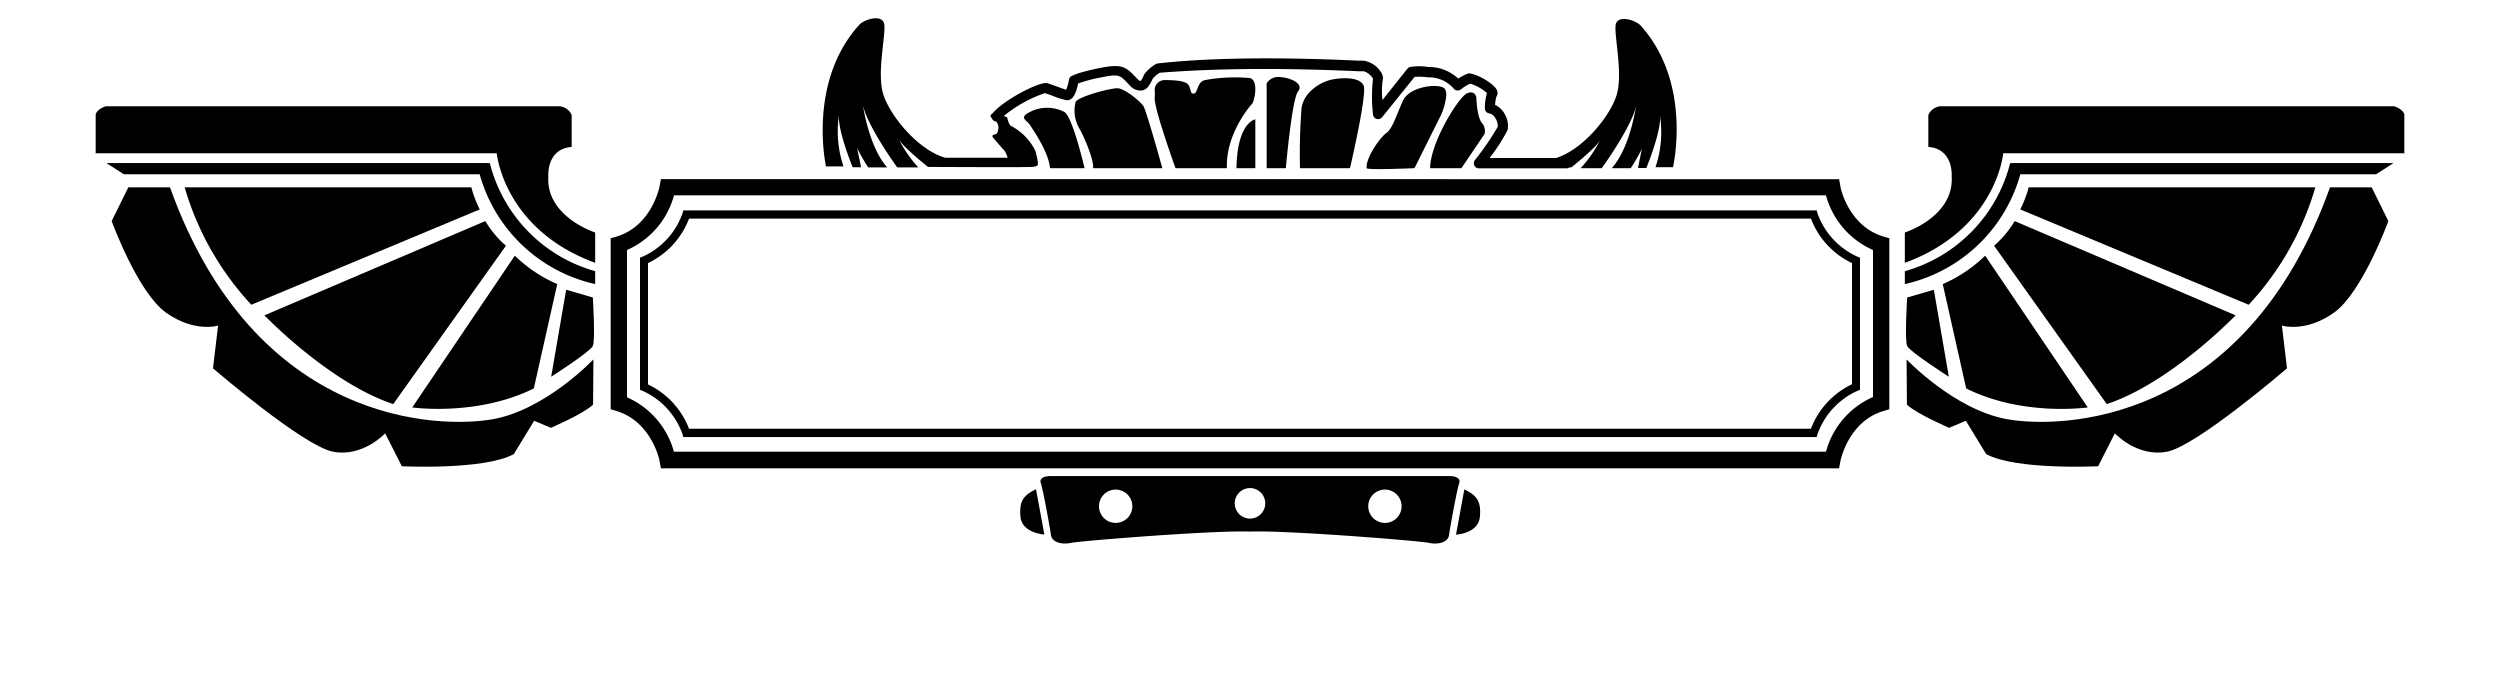 <svg data-name="Layer 1" xmlns="http://www.w3.org/2000/svg" viewBox="0 0 300 82"><path d="M220.69,56.2H79.31l-.15-.8c0-.2-1-4.81-5.18-6.08l-.7-.21V28.59l.7-.2c4.26-1.28,5.17-6,5.18-6.08l.15-.81H220.69l.15.81c0,.19.95,4.8,5.18,6.08l.7.2V49.11l-.7.21c-4.26,1.27-5.17,6-5.18,6.07Zm-139.81-2H219.12a10,10,0,0,1,5.64-6.56V30a10,10,0,0,1-5.64-6.56H80.88A10,10,0,0,1,75.24,30V47.68A10,10,0,0,1,80.88,54.24Z"></path><path d="M217.66,52.45H82l-.1-.35a9,9,0,0,0-4.79-5.2l-.31-.12V30.92l.31-.12a8.93,8.93,0,0,0,4.79-5.2l.1-.35H218l.1.35a9,9,0,0,0,4.79,5.2l.31.12V46.78l-.31.12a9,9,0,0,0-4.79,5.2l-.1.35Zm-135-1H217.31a9.76,9.76,0,0,1,4.93-5.34V31.57a9.76,9.76,0,0,1-4.93-5.34H82.69a9.76,9.76,0,0,1-4.93,5.34V46.13A9.76,9.76,0,0,1,82.69,51.47Z"></path><path d="M232.06,34.77l1.8,10.44s-4.68-3-5-3.69,0-5.82,0-5.82Z"></path><path d="M228.58,27.9s5.94-1.88,5.62-6.76c0,0,.26-3.26-2.8-3.51V13.81a1.75,1.75,0,0,1,1.5-1.06h54.4s1.06.32,1.22,1v4.64H240.39s-.82,9.12-11.81,13.15Z"></path><path d="M228.58,32.54v1.55a18.6,18.6,0,0,0,13.86-13.18h42.7l2.08-1.34h-46A18.06,18.06,0,0,1,228.58,32.54Z"></path><path d="M243.44,22.48h34.4a35,35,0,0,1-8,14.09L242.43,25.13A13.39,13.39,0,0,0,243.44,22.48Z"></path><path d="M241.76,26.53l26.51,11.31s-7.77,8.1-15.46,10.65l-13.52-19A12.23,12.23,0,0,0,241.76,26.53Z"></path><path d="M238.22,30.68l12.31,18.21s-7.76,1.13-14.59-2.28l-2.81-12.52A16.83,16.83,0,0,0,238.22,30.68Z"></path><path d="M228.79,43.13s5.68,6,12,7.16,28.55.86,38.81-27.81h5l2,4.05s-3.12,8.58-6.54,11-6.23,1.54-6.23,1.54l.61,5.13s-10.8,9.29-14.38,10S253.78,52,253.78,52l-2,3.95s-9.89.49-13.44-1.46l-2.44-4-2,.85s-3.88-1.66-5.07-2.78Z"></path><path d="M67.94,34.77l-1.8,10.44s4.68-3,5-3.69,0-5.82,0-5.82Z"></path><path d="M71.42,27.9S65.48,26,65.8,21.14c0,0-.26-3.26,2.8-3.51V13.81a1.75,1.75,0,0,0-1.5-1.06H12.7s-1.06.32-1.22,1v4.64H59.61s.82,9.12,11.81,13.15Z"></path><path d="M71.42,32.54v1.55A18.6,18.6,0,0,1,57.56,20.91H14.86l-2.08-1.34h46A18.06,18.06,0,0,0,71.42,32.54Z"></path><path d="M56.56,22.48H22.16a35,35,0,0,0,8,14.09L57.57,25.13A13.39,13.39,0,0,1,56.56,22.48Z"></path><path d="M58.24,26.53,31.73,37.84s7.77,8.1,15.46,10.65l13.52-19A12.23,12.23,0,0,1,58.24,26.53Z"></path><path d="M61.78,30.68,49.47,48.89S57.23,50,64.06,46.61l2.81-12.52A16.83,16.83,0,0,1,61.78,30.68Z"></path><path d="M71.21,43.13s-5.68,6-12,7.16-28.55.86-38.81-27.81h-5l-2,4.05s3.12,8.58,6.54,11,6.23,1.54,6.23,1.54l-.61,5.13s10.8,9.29,14.38,10S46.22,52,46.22,52l2,3.95s9.89.49,13.44-1.46l2.44-4,2,.85s3.88-1.66,5.07-2.78Z"></path><path d="M122.45,62c.19,2,2.87,2.14,2.87,2.14l-1-5.44C122.94,59.39,122.27,60,122.45,62Z"></path><path d="M173.88,57.13H126.12s-1.53-.06-1.22.86,1.09,5.37,1.22,6.23,1.28,1.16,2.44.92,17.23-1.53,21.44-1.35c4.21-.18,20.28,1.1,21.44,1.35s2.32-.06,2.44-.92.92-5.31,1.22-6.23S173.88,57.13,173.88,57.13Zm-40,5.62a2,2,0,1,1,2-2A2,2,0,0,1,133.84,62.75ZM150,62.23a1.83,1.83,0,1,1,1.83-1.83A1.83,1.83,0,0,1,150,62.23Zm16.19.52a2,2,0,1,1,2-2A2,2,0,0,1,166.16,62.75Z"></path><path d="M175.72,58.72l-1,5.44s2.68-.12,2.87-2.14S177.06,59.39,175.72,58.72Z"></path><path d="M196.87,3.06c-.57-.63-2.85-1.39-3,0s.88,5.73.15,8.26-4,6.6-7.28,7.64h-8a20.64,20.64,0,0,0,2.18-3.38,2.86,2.86,0,0,0-.51-2.14,2.44,2.44,0,0,0-1-.85,4.74,4.74,0,0,1,.16-1,.74.74,0,0,0,.1-.68c-.23-.72-2-1.84-3.18-2.08a.6.6,0,0,0-.35,0,6.38,6.38,0,0,0-1.15.6,5.18,5.18,0,0,0-3.58-1.39,6.93,6.93,0,0,0-2.22,0,.69.69,0,0,0-.3.2l-3,3.77a10.77,10.77,0,0,1,0-2.2,1.34,1.34,0,0,0-.26-1.28,3,3,0,0,0-2-1.25l-.62,0c-12.35-.58-19.9-.14-24.06.33a.73.73,0,0,0-.25.08,4.61,4.61,0,0,0-1.37,1.2,2.64,2.64,0,0,0-.14.29,2.16,2.16,0,0,1-.32.55s-.13,0-.41-.29l-.33-.34c-1.07-1.11-1.58-1.46-4.2-.93s-3.28.92-3.42,1a.59.59,0,0,0-.23.38,5.75,5.75,0,0,1-.34,1.22c-.31-.09-.83-.29-1.2-.42s-.84-.31-1.07-.37c-.93-.23-5.32,2.07-6.56,3.63h0a.21.21,0,0,0-.13.07c-.18.21-.15.34.06.52a.51.51,0,0,0,.18.26.66.66,0,0,0,.3.12,1,1,0,0,1,.23,1.08.48.48,0,0,1-.43.49c-.43.09-.12.4-.12.4s1,1.19,1.28,1.46a2.55,2.55,0,0,1,.43.92h-7.48c-3.33-.95-6.72-5.16-7.46-7.7s.31-6.88.15-8.26-2.45-.63-3,0c-6.26,6.89-4,17-4,17l2.1,0a13.12,13.12,0,0,1-.55-6.11c-.12,1.93,1.65,6.21,1.65,6.21h1c0-.06-.29-1.49-.47-2.31a20.5,20.5,0,0,0,1.34,2.33h2.28c-1.87-2.07-2.67-5.93-2.92-7.44.62,2.64,4.12,7.44,4.12,7.44h2.53a14.76,14.76,0,0,1-2.36-3.42c.4.89,3.52,3.36,3.52,3.36s11.71.06,12.44,0,.71-.21.71-.21c.17-.24-.28-1.75-.28-1.75a6.79,6.79,0,0,0-2.77-2.89c-.45-.12-.6-1.1-.6-1.1l-.41-.16a16,16,0,0,1,4.94-2.75l.88.31a9.55,9.55,0,0,0,1.69.54c.25,0,1,.13,1.41-2a17.4,17.4,0,0,1,2.76-.73c2.09-.43,2.24-.28,3.08.58l.33.35a1.73,1.73,0,0,0,1.49.64c.71-.13,1-.83,1.22-1.25a1.14,1.14,0,0,1,.09-.19,3.38,3.38,0,0,1,.83-.69C143.39,8.4,150.84,8,163,8.55l.67,0a2.08,2.08,0,0,1,1.09.89,19.19,19.19,0,0,0,0,4.29.62.62,0,0,0,.43.54.63.63,0,0,0,.66-.2l3.9-4.84a7.16,7.16,0,0,1,1.59.05h.1a3.89,3.89,0,0,1,3,1.35.63.63,0,0,0,.92.06,4.34,4.34,0,0,1,1.07-.65,5.52,5.52,0,0,1,2,1.12,7,7,0,0,0-.25,1.82.62.62,0,0,0,.54.63,1,1,0,0,1,.67.49,1.77,1.77,0,0,1,.34,1.12A33.46,33.46,0,0,1,177,19.2a.61.61,0,0,0,.49,1H188a.61.61,0,0,0,.39-.15l.13.07s3.12-2.47,3.52-3.36a14.76,14.76,0,0,1-2.36,3.42h2.53s3.5-4.8,4.12-7.44c-.25,1.51-1.05,5.37-2.92,7.44h2.28a20.5,20.5,0,0,0,1.34-2.33c-.18.82-.45,2.25-.47,2.31h1s1.77-4.28,1.65-6.21a13.12,13.12,0,0,1-.55,6.11l2.1,0S203.13,10,196.87,3.06Z"></path><path d="M126,20.18h4.15s-1.4-6-2.38-6.72a4.49,4.49,0,0,0-4.22,0c-1.34.67-.3,1,0,1.47S125.85,18.22,126,20.18Z"></path><path d="M131.17,20.18h8.31s-1.9-6.86-2.26-7.43-2.26-2.16-3.15-2.16-4.67,1-5,1.65a4.28,4.28,0,0,0,.43,3.14C130.07,16.33,131.29,19.2,131.17,20.18Z"></path><path d="M141.06,20.18s-2.56-7.09-2.5-8.43a4.41,4.41,0,0,0,0-.92,1.2,1.2,0,0,1,1.25-1.22c1,0,2.41.06,2.78.55s.18,1.1.67,1.07.37-1.43,1.35-1.62A19.72,19.72,0,0,1,150,9.37c1.08.3.53,2.81.23,3.11s-3.18,3.73-3,7.7Z"></path><path d="M148.37,20.18h2.27V14.32S148.47,14.62,148.37,20.18Z"></path><path d="M152,20.18h2.3s.73-8.31,1.47-9.22-.92-1.64-2.14-1.71A1.64,1.64,0,0,0,152,10Z"></path><path d="M156,20.18H162s2.07-8.86,1.64-9.9-2.5-1-3.82-.73-3.32,1.45-3.63,3.38A71.46,71.46,0,0,0,156,20.18Z"></path><path d="M164,20.18c0,.26,5.74,0,5.74,0L173,13.64s1-2.44.31-3.05-4.16-.24-4.95,1.47-1.22,3.36-2,3.9S163.85,19,164,20.18Z"></path><path d="M171.61,20.18h3.76l2.77-4.09a1.49,1.49,0,0,0-.34-1.38c-.57-.7-.64-3-.64-3s-.12-.92-1.1-.52S171.67,17,171.61,20.18Z"></path></svg>
